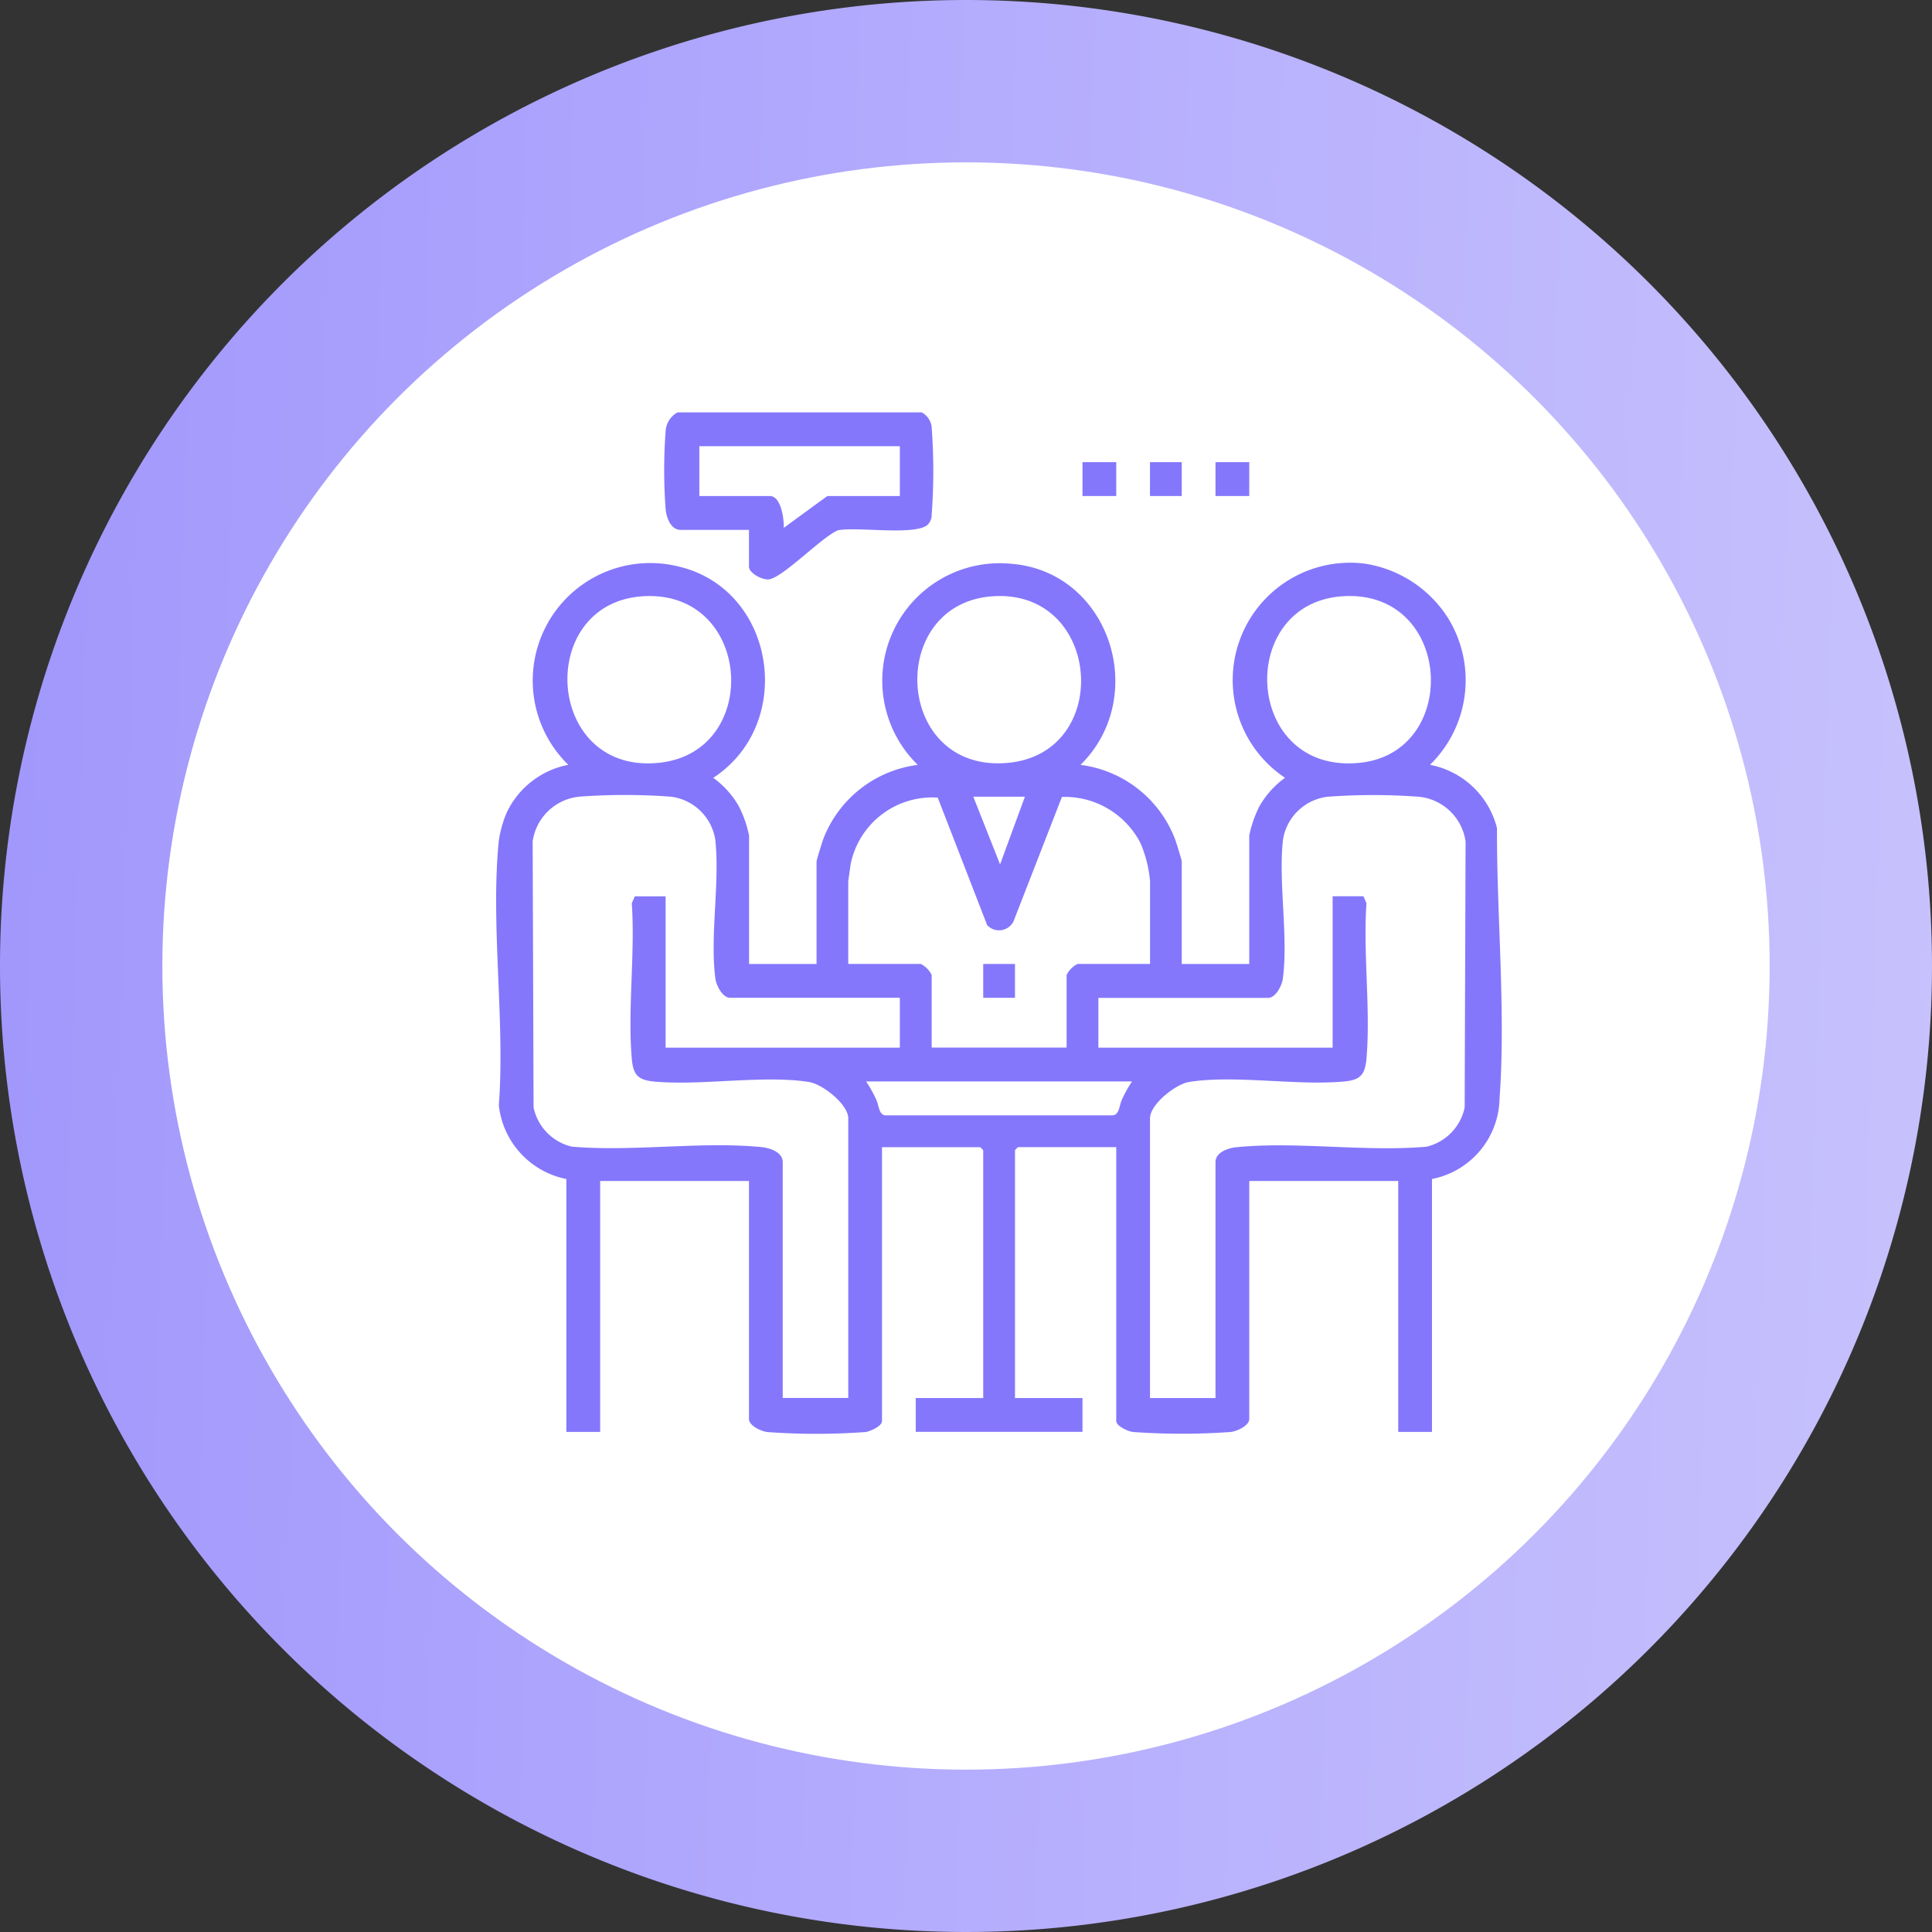 <svg xmlns="http://www.w3.org/2000/svg" xmlns:xlink="http://www.w3.org/1999/xlink" width="91" height="91" viewBox="0 0 91 91"><rect x="0" y="0" width="91" height="91" fill="#333333" stroke="none"/><defs><linearGradient id="a" x1="-0.79" y1="0.438" x2="1.168" y2="0.5" gradientUnits="objectBoundingBox"><stop offset="0" stop-color="#8477fc"/><stop offset="1" stop-color="#cdc8fd"/></linearGradient><clipPath id="b"><rect width="47.363" height="48.106" fill="#8477fc"/></clipPath></defs><g transform="translate(-792.051 -1355.8)"><g transform="translate(792.051 1355.8)"><path d="M45.5,0A45.5,45.5,0,1,1,0,45.5,45.5,45.5,0,0,1,45.5,0Z" transform="translate(0)" fill="url(#a)"/><circle cx="37.853" cy="37.853" r="37.853" transform="translate(7.647 7.647)" fill="#fff"/></g><g transform="translate(815.42 1375.224)"><g clip-path="url(#b)"><path d="M.127,88.513A5.375,5.375,0,0,1,.484,87.23,4.055,4.055,0,0,1,3.4,84.948,5.535,5.535,0,0,1,8.561,75.6c4.6,1.056,5.578,7.4,1.666,9.961a4.272,4.272,0,0,1,1.2,1.331,5.431,5.431,0,0,1,.486,1.389v6.049h3.179V89.5c0-.064.251-.873.3-1.01a5.509,5.509,0,0,1,4.467-3.539,5.534,5.534,0,0,1,4.352-9.476c4.67.327,6.6,6.228,3.315,9.476a5.509,5.509,0,0,1,4.467,3.539c.05.137.3.946.3,1.01v4.83h3.179V88.279a5.431,5.431,0,0,1,.486-1.389,4.273,4.273,0,0,1,1.2-1.331,5.528,5.528,0,0,1,3.788-10.082,5.655,5.655,0,0,1,3.93,2.624,5.572,5.572,0,0,1-.89,6.847,4.033,4.033,0,0,1,3.155,2.979c-.015,4.1.419,8.665.121,12.735a3.938,3.938,0,0,1-3.183,3.795v11.911h-1.59V104.551H35.473v11.208c0,.318-.587.587-.884.614a32.215,32.215,0,0,1-4.588,0c-.232-.026-.793-.279-.793-.518v-12.9H24.579l-.14.141v11.677h3.179v1.594H19.763v-1.594h3.179V103.1l-.14-.141H18.174v12.9c0,.239-.561.492-.793.518a32.215,32.215,0,0,1-4.588,0c-.3-.027-.884-.3-.884-.614V104.551H4.9v11.818H3.306V104.457a3.98,3.98,0,0,1-3.179-3.47c.3-3.983-.4-8.561,0-12.474M7.124,77c-5.3.112-4.9,8.4.53,7.855,4.831-.482,4.433-7.961-.53-7.855m16.457,0c-5.239.153-4.9,8.361.53,7.855,4.9-.455,4.426-8-.53-7.855m16.457,0c-5.233.169-4.873,8.4.623,7.855,4.75-.471,4.412-8.018-.623-7.855M19.015,95.922H11.021c-.354,0-.649-.572-.693-.9-.268-2,.219-4.533-.008-6.557a2.419,2.419,0,0,0-2.1-2.017,29.344,29.344,0,0,0-4.3,0,2.465,2.465,0,0,0-2.2,2.109l.043,12.526a2.4,2.4,0,0,0,1.8,1.849c2.874.251,6.125-.26,8.953.024.378.038.983.238.983.7v11.114h3.086V101.6c0-.661-1.21-1.612-1.846-1.712-2.134-.338-5.039.179-7.275-.019-.769-.068-1.007-.3-1.075-1.079-.2-2.334.164-4.958,0-7.324l.145-.324H7.982v7.128H19.015ZM30.8,94.328V90.436a5.835,5.835,0,0,0-.451-1.8,4.011,4.011,0,0,0-3.7-2.175l-2.284,5.869a.762.762,0,0,1-1.237.169L20.8,86.493a3.923,3.923,0,0,0-4.1,3.12l-.115.822v3.892H20a1.166,1.166,0,0,1,.514.516v3.423H26.87V94.844a1.166,1.166,0,0,1,.514-.516ZM24.906,86.45H22.475l1.261,3.189Zm8.977,28.325V103.66c0-.464.6-.664.983-.7,2.829-.283,6.079.227,8.953-.024a2.4,2.4,0,0,0,1.8-1.849l.043-12.526a2.465,2.465,0,0,0-2.2-2.109,29.342,29.342,0,0,0-4.3,0,2.419,2.419,0,0,0-2.1,2.017c-.227,2.025.26,4.562-.008,6.557-.044.327-.339.9-.693.9H28.366v2.345H39.4V91.139h1.449l.145.324c-.165,2.366.2,4.991,0,7.324-.068.778-.307,1.011-1.075,1.079-2.236.2-5.141-.319-7.275.019-.636.1-1.846,1.052-1.846,1.712v13.178ZM29.956,99.862H17.426a5.781,5.781,0,0,1,.485.874c.12.26.111.668.4.722l10.666,0c.385.024.358-.435.492-.726a5.785,5.785,0,0,1,.485-.874" transform="translate(0 -68.348)" fill="#8477fc"/><path d="M96.329,0a.891.891,0,0,1,.47.7,28.016,28.016,0,0,1,0,4.131.648.648,0,0,1-.192.464c-.592.526-3.357.075-4.229.26-.77.331-2.554,2.194-3.226,2.306-.325.054-.958-.294-.958-.593V5.534H84.968c-.462,0-.67-.6-.7-.981A24.672,24.672,0,0,1,84.275.806,1.087,1.087,0,0,1,84.828,0ZM95.3,1.594H85.856V3.939h3.32c.54,0,.675,1.112.655,1.5l2.056-1.5H95.3Z" transform="translate(-76.285)" fill="#8477fc"/><rect width="1.59" height="1.594" transform="translate(27.618 2.345)" fill="#8477fc"/><rect width="1.59" height="1.594" transform="translate(33.883 2.345)" fill="#8477fc"/><rect width="1.496" height="1.594" transform="translate(30.797 2.345)" fill="#8477fc"/><rect width="1.496" height="1.594" transform="translate(22.942 25.98)" fill="#8477fc"/></g></g></g></svg>